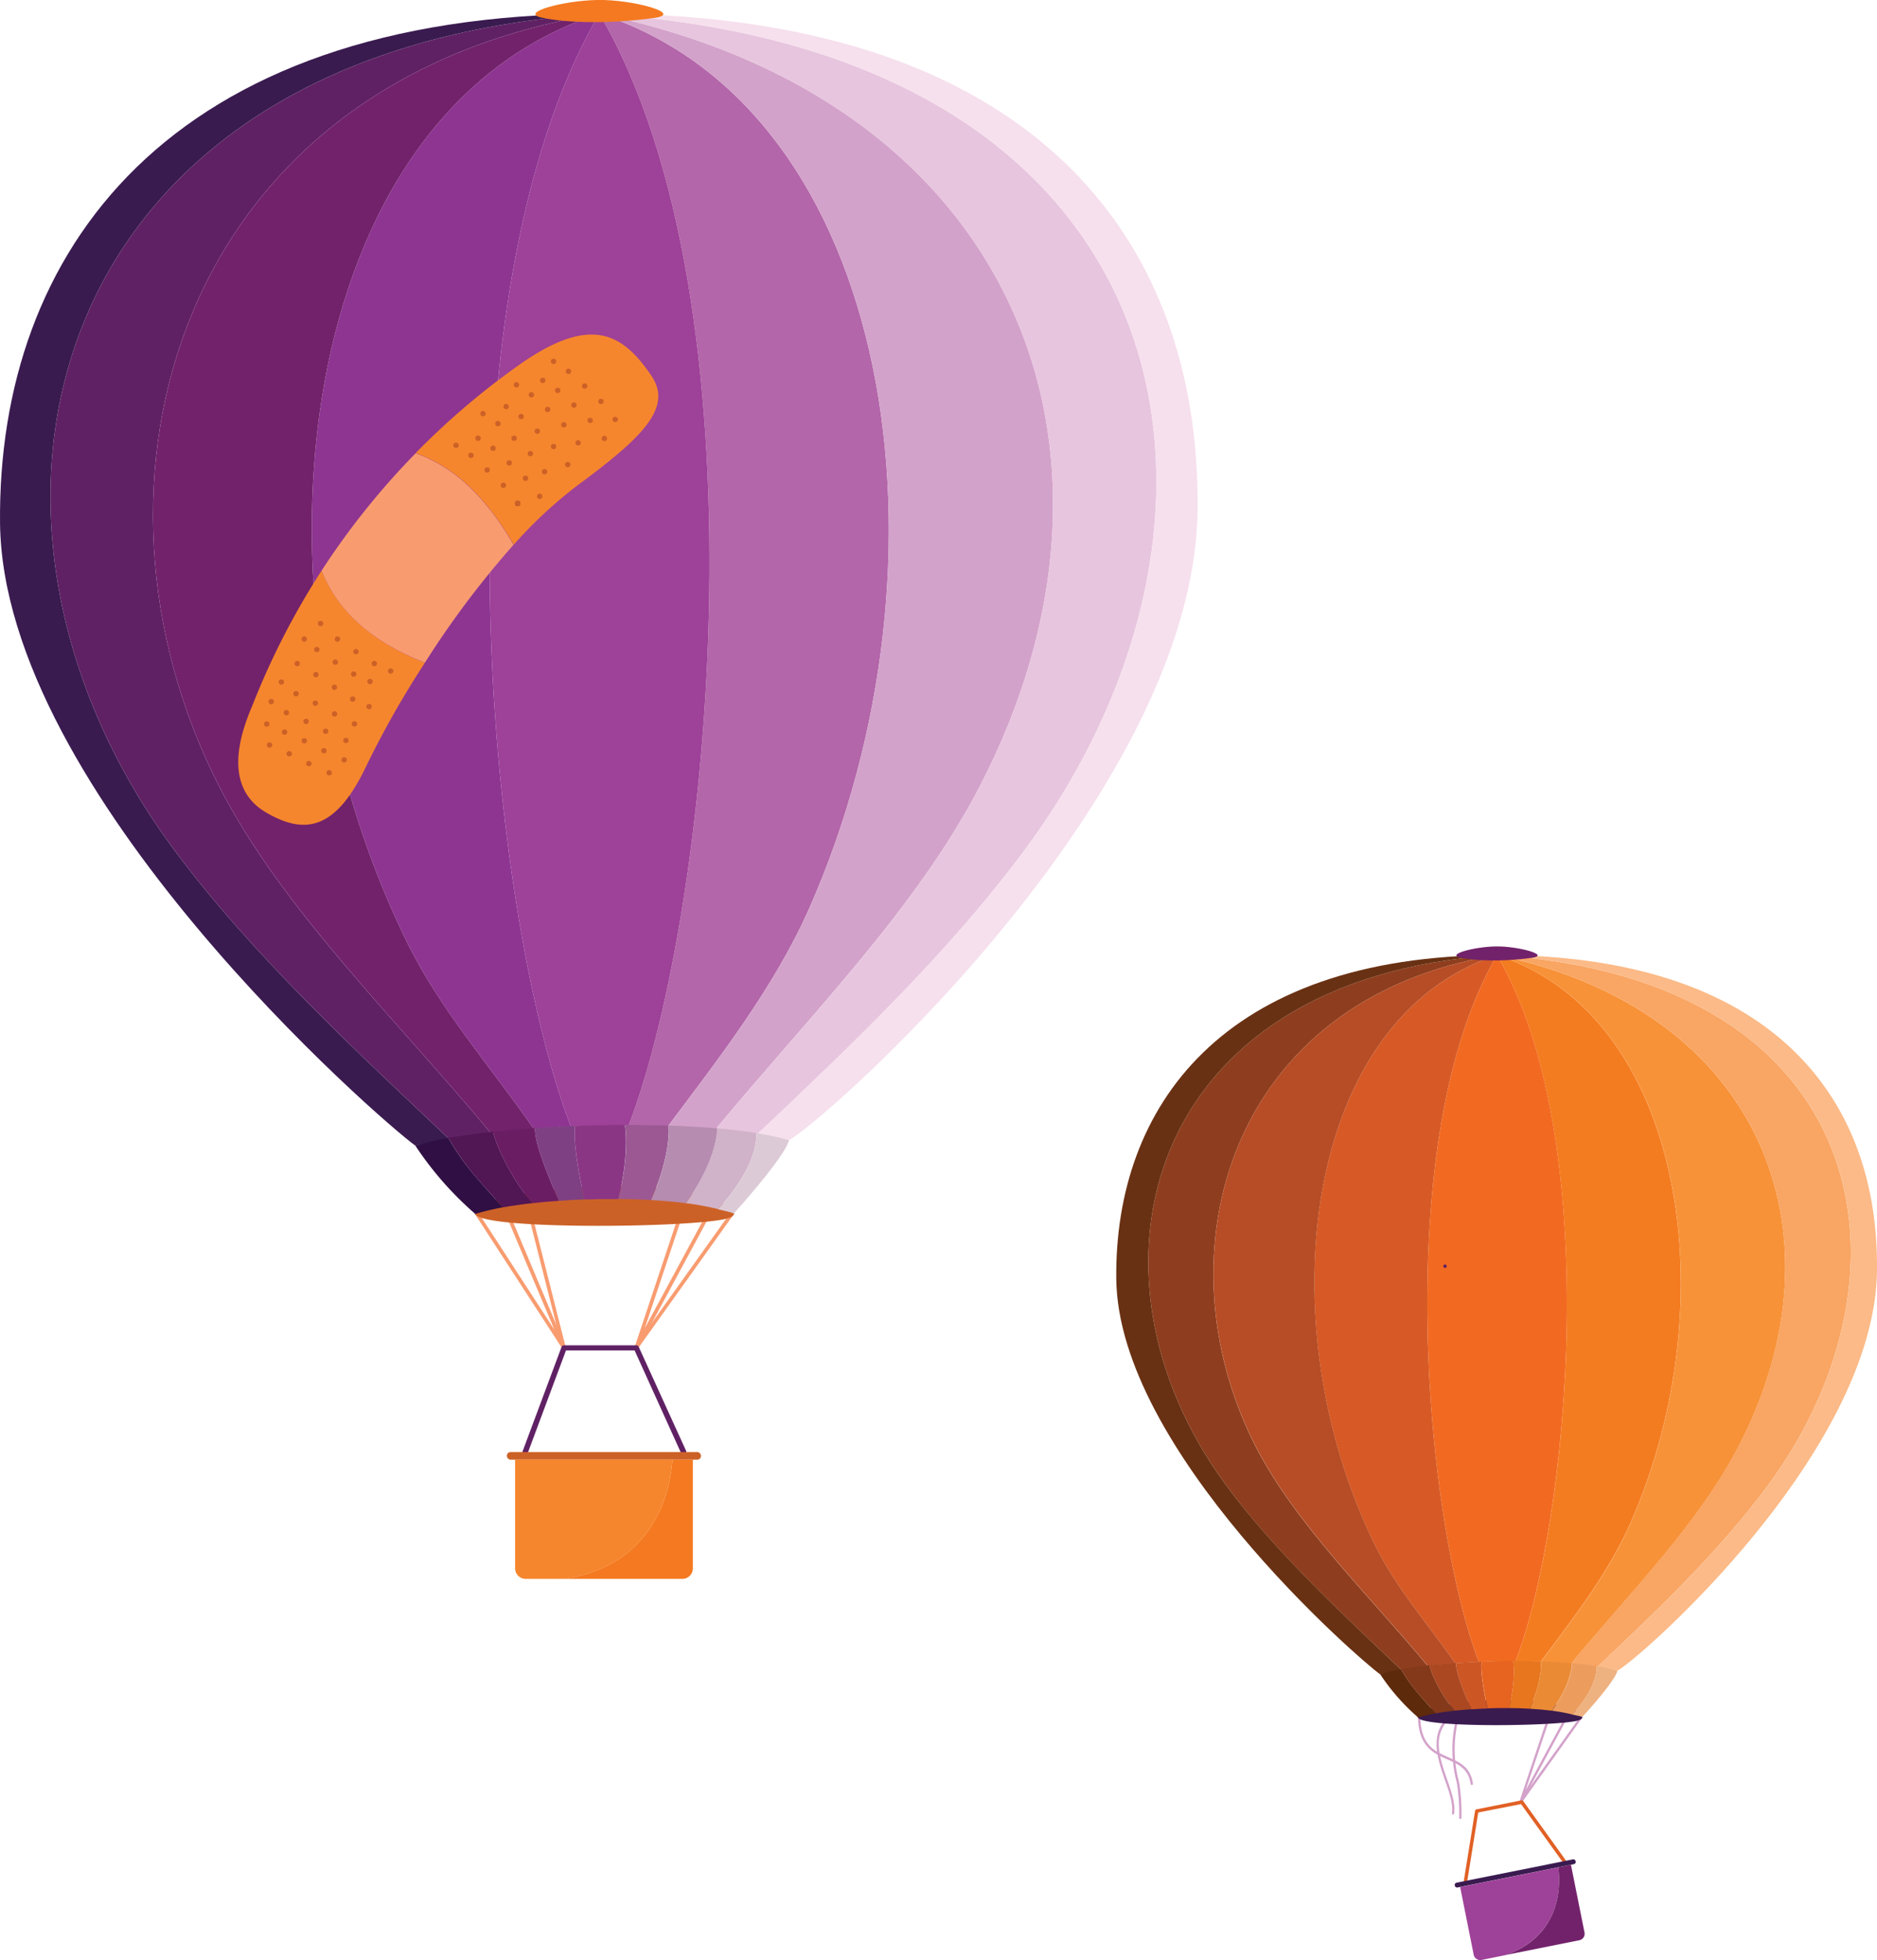 <svg xmlns="http://www.w3.org/2000/svg" viewBox="0 0 535.51 559.09"><defs><style>.cls-1{fill:#b366a9;}.cls-2{fill:#d3a2ca;}.cls-3{fill:#e7c5de;}.cls-4{fill:#9e4198;}.cls-5{fill:#f6e0ed;}.cls-6{fill:#8e3592;}.cls-7{fill:#602164;}.cls-8{fill:#3a1b50;}.cls-9{fill:#72226b;}.cls-10{fill:#f89c70;}.cls-11{fill:#f47920;}.cls-12{fill:#cc6127;}.cls-13{fill:#f6862d;}.cls-14{fill:#7f4083;}.cls-15{fill:#301044;}.cls-16{fill:#6b1d64;}.cls-17{fill:#511654;}.cls-18{fill:#8a3685;}.cls-19{fill:#d0b2c9;}.cls-20{fill:#dccad6;}.cls-21{fill:#9b5893;}.cls-22{fill:#b68cb0;}.cls-23{fill:#f47c20;}.cls-24{fill:#f79238;}.cls-25{fill:#f9a563;}.cls-26{fill:#f26a21;}.cls-27{fill:#fbba87;}.cls-28{fill:#d75a26;}.cls-29{fill:#8e3e1e;}.cls-30{fill:#693113;}.cls-31{fill:#b64d26;}.cls-32{fill:#e16025;}.cls-33{fill:#cc5624;}.cls-34{fill:#5e2a0c;}.cls-35{fill:#ab4822;}.cls-36{fill:#84391a;}.cls-37{fill:#e66420;}.cls-38{fill:#ec9d5e;}.cls-39{fill:#eeb180;}.cls-40{fill:#e7761e;}.cls-41{fill:#ea8a35;}</style></defs><title>header_balloons</title><g id="Layer_2" data-name="Layer 2"><g id="band_bol" data-name="band bol"><path class="cls-1" d="M171.25,3.91c84.4,27.23,103.6,156.25,59.9,255.13-10.08,22.8-26.4,43.57-40.17,62v.15c-3.67-.14-7.48-.22-11.37-.23C203.71,258.05,219.58,86.47,171.25,3.91Z" transform="translate(-0.25)"/><path class="cls-2" d="M171.25,3.91c118.94,24.55,157.94,125,108.57,220.33-18.06,34.87-48.4,65.33-75.37,97.82-4.21-.36-8.73-.64-13.48-.82v-.15c13.77-18.48,30.09-39.25,40.17-62C274.85,160.16,255.65,31.14,171.25,3.91Z" transform="translate(-0.25)"/><path class="cls-3" d="M171.25,3.91C340,14.78,363,146.54,293.31,241.47c-22.49,30.66-52.18,58.55-76.95,82-3.56-.55-7.56-1-11.91-1.38,27-32.49,57.31-62.95,75.37-97.82C329.19,128.93,290.19,28.46,171.25,3.91Z" transform="translate(-0.25)"/><path class="cls-4" d="M171.25,3.91c48.33,82.56,32.46,254.14,8.35,317.1-5.39,0-10.92.07-16.49.3C139,258.36,122.93,86.47,171.25,3.91Z" transform="translate(-0.25)"/><path class="cls-5" d="M171.25,3.91C289.86,3.79,342.7,63.6,341.92,145.29S235.64,319.61,225.36,325.22a87.34,87.34,0,0,0-9-1.78c24.77-23.42,54.46-51.31,76.95-82C363,146.54,340,14.78,171.25,3.91Z" transform="translate(-0.25)"/><path class="cls-6" d="M171.25,3.91c-48.32,82.56-32.26,254.45-8.14,317.4-3.54.15-7.1.36-10.63.62-12.71-18.31-26.77-34-36.36-53.67C67.3,168.23,84.46,31.91,171.25,3.91Z" transform="translate(-0.25)"/><path class="cls-7" d="M171.25,3.91C50.33,23.3,18.82,138.35,62.75,224.24c17.86,35,50.49,66.4,77.46,98.87-4.05.49-8,1.05-11.87,1.72-24.76-23.42-56.6-52.7-79.08-83.36C-20.38,146.54,12.53,13.93,171.25,3.91Z" transform="translate(-0.25)"/><path class="cls-8" d="M.26,149.21C-.52,72.24,47.87,4,171.25,3.91c-158.72,10-191.63,142.63-122,237.56,22.48,30.66,54.32,59.94,79.08,83.36-3.32.58-6.52,1.22-9.6,1.94C109.11,319.89,1.05,226.18.26,149.21Z" transform="translate(-0.25)"/><path class="cls-9" d="M62.75,224.24C18.82,138.35,50.33,23.3,171.25,3.91c-86.79,28-103.95,164.32-55.13,264.35,9.59,19.66,23.65,35.36,36.36,53.67-4.13.32-8.24.7-12.27,1.18C113.24,290.64,80.61,259.21,62.75,224.24Z" transform="translate(-0.25)"/><path class="cls-10" d="M181.78,385a.71.71,0,0,1-.21,0,.52.52,0,0,1-.29-.65L193.08,349a.52.52,0,0,1,1,.33l-9.87,29.52,16.75-31a.52.52,0,0,1,.92.5l-19.63,36.38A.53.53,0,0,1,181.78,385Z" transform="translate(-0.25)"/><path class="cls-10" d="M181.77,385a.49.49,0,0,1-.3-.1.53.53,0,0,1-.12-.73l27.34-38.33a.52.52,0,1,1,.85.6L182.2,384.73A.53.53,0,0,1,181.77,385Z" transform="translate(-0.25)"/><path class="cls-10" d="M161.17,385a.54.54,0,0,1-.44-.24l-24.9-38.34a.52.52,0,0,1,.87-.57l21.71,33.42-13-30.83a.52.52,0,0,1,1-.4l15.25,36.23a.54.54,0,0,1-.24.67A.54.54,0,0,1,161.17,385Z" transform="translate(-0.25)"/><path class="cls-10" d="M161.17,385a.52.52,0,0,1-.5-.4l-8.94-35.27a.53.53,0,0,1,1-.26l8.93,35.28a.52.52,0,0,1-.38.63Z" transform="translate(-0.25)"/><path class="cls-7" d="M150.08,415a.65.65,0,0,1-.27,0,.79.79,0,0,1-.47-1l11.1-29.75a.78.78,0,0,1,.73-.51h20.61a.79.79,0,0,1,.71.46L196,413.85a.79.79,0,0,1-1.43.65l-13.26-29.29H161.72l-10.9,29.24A.78.78,0,0,1,150.08,415Z" transform="translate(-0.25)"/><path class="cls-11" d="M186.88,5.12c-14,1.93-26.15,1.25-32.25-.13s6.14-4.8,16.07-5S195.59,3.92,186.88,5.12Z" transform="translate(-0.25)"/><rect class="cls-12" x="144.62" y="414.18" width="55.36" height="2.18" rx="1.04"/><path class="cls-12" d="M209.11,346.09c-.17,3.94-70.22,4.21-72.85,0s28.67-7.4,36.43-7.4C193.56,338.68,209.24,343,209.11,346.09Z" transform="translate(-0.25)"/><path class="cls-12" d="M171,349.66c-17,0-33.7-.94-35.17-3.29a1.41,1.41,0,0,1,0-1.49c2.28-4.11,30.27-6.72,36.91-6.72h0c18.54,0,33.26,3.4,36.28,6.55a1.94,1.94,0,0,1,.64,1.4h0c0,.66-.7,1.11-2.25,1.52C202.68,348.86,186.68,349.66,171,349.66Zm1.74-10.45h0c-7.74,0-34.15,2.86-36,6.18a.36.36,0,0,0,0,.42c.8,1.29,12.36,2.67,32.9,2.8,22.1.14,37.92-1.21,39-2.59a1.11,1.11,0,0,0-.34-.59C205.75,342.82,192,339.21,172.73,339.21Z" transform="translate(-0.25)"/><path class="cls-13" d="M192.1,416.36H147.21v31a3,3,0,0,0,3,3h11C180.25,447.63,190.62,434.42,192.1,416.36Z" transform="translate(-0.25)"/><path class="cls-11" d="M192.1,416.36c-1.48,18.06-11.85,31.27-30.93,34h33.75a3,3,0,0,0,3-3v-31Z" transform="translate(-0.25)"/><path class="cls-14" d="M164.29,321.15c-3.87.15-7.7.35-11.41.61-.13,4.46,3.68,13.5,6.82,20.76,2.38-.17,4.82-.3,7.29-.39C166.57,340.31,163.58,327,164.29,321.15Z" transform="translate(-0.25)"/><path class="cls-15" d="M118.74,326.77a95.15,95.15,0,0,0,17.1,19.49,73.28,73.28,0,0,1,7.88-1.87c-9.52-10.65-11.08-12.26-15.56-19.8A77.27,77.27,0,0,0,118.74,326.77Z" transform="translate(-0.25)"/><path class="cls-16" d="M152.88,321.76c-4.17.29-8.2.64-12,1.05,1.59,6.37,7.52,16.7,11.46,20.36,2.36-.26,4.82-.48,7.35-.65C156.56,335.26,152.75,326.22,152.88,321.76Z" transform="translate(-0.25)"/><path class="cls-17" d="M140.89,322.81c-4.65.51-8.95,1.1-12.73,1.78,4.48,7.54,6,9.15,15.56,19.8,2.64-.47,5.54-.88,8.63-1.22C148.41,339.51,142.48,329.18,140.89,322.81Z" transform="translate(-0.25)"/><path class="cls-18" d="M178.54,320.86c-4.75,0-9.53.11-14.25.29-.71,5.82,2.28,19.16,2.7,21,3.2-.12,6.45-.16,9.68-.13C177.16,340.11,179.7,329.54,178.54,320.86Z" transform="translate(-0.25)"/><path class="cls-19" d="M216,323.19c-3.38-.54-7.1-1-11.08-1.33-.47,9.47-7.85,19.74-9,21.34a79.14,79.14,0,0,1,9.17,1.68C206.55,343.35,216.28,332.89,216,323.19Z" transform="translate(-0.25)"/><path class="cls-20" d="M225.36,325.22a75.73,75.73,0,0,0-9.35-2c.27,9.7-9.46,20.16-10.95,21.69,1.46.36,3.34.77,4.57,1.21C209.63,346.09,224,330.32,225.36,325.22Z" transform="translate(-0.25)"/><path class="cls-21" d="M191,321.05c-4.06-.14-8.23-.2-12.43-.19,1.16,8.68-1.38,19.25-1.87,21.14,3.15,0,6.28.12,9.32.3C186.77,340.59,191.52,329.76,191,321.05Z" transform="translate(-0.25)"/><path class="cls-22" d="M191,321.05c.55,8.71-4.2,19.54-5,21.25,3.45.19,6.78.49,9.9.9,1.19-1.6,8.57-11.87,9-21.34C200.53,321.48,195.83,321.21,191,321.05Z" transform="translate(-0.25)"/><path class="cls-13" d="M92,162.77a216.3,216.3,0,0,0-19.73,38.44c-3.45,8-8.6,23.2,3.86,30.52,11.44,6.72,20.22,4.71,28.84-13.68a267.63,267.63,0,0,1,16.5-29C103.4,181.88,95.68,171.85,92,162.77Z" transform="translate(-0.25)"/><path class="cls-10" d="M122.56,130.83a39.47,39.47,0,0,0-3.73-1.54A215.76,215.76,0,0,0,92,162.77c3.64,9.08,11.36,19.11,29.47,26.25.66-1,1.35-2.06,2-3.1a263.17,263.17,0,0,1,23.28-30.51C140.27,144.24,132.64,135.56,122.56,130.83Z" transform="translate(-0.25)"/><path class="cls-13" d="M186.05,107.12C178,95.31,169,89.42,148.12,104.25a214.11,214.11,0,0,0-29.29,25c12,4.21,20.66,13.61,28,26.12A126.2,126.2,0,0,1,165,138.46C184,124.45,192.19,116.11,186.05,107.12Z" transform="translate(-0.25)"/><circle class="cls-7" cx="147.68" cy="143.59" r="0.77"/><circle class="cls-12" cx="130.1" cy="127.03" r="0.77"/><circle class="cls-12" cx="134.36" cy="129.88" r="0.77"/><circle class="cls-12" cx="138.99" cy="134.06" r="0.77"/><circle class="cls-12" cx="143.62" cy="138.44" r="0.77"/><circle class="cls-12" cx="147.68" cy="143.59" r="0.77"/><circle class="cls-12" cx="136.39" cy="125.01" r="0.77"/><circle class="cls-12" cx="140.66" cy="127.86" r="0.77"/><circle class="cls-12" cx="145.28" cy="132.04" r="0.77"/><circle class="cls-12" cx="149.92" cy="136.42" r="0.77"/><circle class="cls-12" cx="153.97" cy="141.57" r="0.77"/><circle class="cls-12" cx="137.79" cy="117.99" r="0.77"/><circle class="cls-12" cx="142.05" cy="120.83" r="0.77"/><circle class="cls-12" cx="146.68" cy="125.01" r="0.77"/><circle class="cls-12" cx="151.31" cy="129.39" r="0.77"/><circle class="cls-12" cx="155.37" cy="134.54" r="0.77"/><circle class="cls-12" cx="144.4" cy="115.97" r="0.77"/><circle class="cls-12" cx="148.67" cy="118.81" r="0.77"/><circle class="cls-12" cx="153.29" cy="122.99" r="0.77"/><circle class="cls-12" cx="157.93" cy="127.37" r="0.77"/><circle class="cls-12" cx="161.98" cy="132.52" r="0.77"/><circle class="cls-12" cx="147.35" cy="109.77" r="0.77"/><circle class="cls-12" cx="151.61" cy="112.61" r="0.77"/><circle class="cls-12" cx="156.24" cy="116.79" r="0.77"/><circle class="cls-12" cx="160.87" cy="121.17" r="0.77"/><circle class="cls-12" cx="164.93" cy="126.32" r="0.77"/><circle class="cls-12" cx="154.84" cy="108.51" r="0.77"/><circle class="cls-12" cx="159.11" cy="111.36" r="0.77"/><circle class="cls-12" cx="163.74" cy="115.54" r="0.77"/><circle class="cls-12" cx="168.37" cy="119.92" r="0.77"/><circle class="cls-12" cx="172.42" cy="125.07" r="0.77"/><circle class="cls-12" cx="157.93" cy="103.08" r="0.77"/><circle class="cls-12" cx="162.19" cy="105.93" r="0.77"/><circle class="cls-12" cx="166.82" cy="110.11" r="0.77"/><circle class="cls-12" cx="171.45" cy="114.49" r="0.77"/><circle class="cls-12" cx="175.51" cy="119.64" r="0.77"/><circle class="cls-12" cx="111.45" cy="191.4" r="0.77"/><circle class="cls-12" cx="106.79" cy="189.27" r="0.77"/><circle class="cls-12" cx="101.56" cy="185.88" r="0.77"/><circle class="cls-12" cx="96.29" cy="182.29" r="0.77"/><circle class="cls-12" cx="91.46" cy="177.85" r="0.77"/><circle class="cls-12" cx="105.56" cy="194.4" r="0.77"/><circle class="cls-12" cx="100.9" cy="192.27" r="0.77"/><circle class="cls-12" cx="95.66" cy="188.87" r="0.77"/><circle class="cls-12" cx="90.39" cy="185.28" r="0.77"/><circle class="cls-12" cx="86.8" cy="182.29" r="0.77"/><circle class="cls-12" cx="105.3" cy="201.56" r="0.77"/><circle class="cls-12" cx="100.63" cy="199.42" r="0.77"/><circle class="cls-12" cx="95.4" cy="196.03" r="0.77"/><circle class="cls-12" cx="90.13" cy="192.44" r="0.77"/><circle class="cls-12" cx="84.8" cy="189.27" r="0.77"/><circle class="cls-12" cx="101.12" cy="206.49" r="0.77"/><circle class="cls-12" cx="95.44" cy="203.64" r="0.77"/><circle class="cls-12" cx="89.97" cy="200.58" r="0.77"/><circle class="cls-12" cx="84.46" cy="197.88" r="0.77"/><circle class="cls-12" cx="80.27" cy="194.54" r="0.77"/><circle class="cls-12" cx="98.71" cy="211.2" r="0.77"/><circle class="cls-12" cx="92.91" cy="208.59" r="0.77"/><circle class="cls-12" cx="87.32" cy="205.77" r="0.77"/><circle class="cls-12" cx="81.7" cy="203.29" r="0.77"/><circle class="cls-12" cx="77.38" cy="200.13" r="0.77"/><circle class="cls-12" cx="98.19" cy="216.74" r="0.77"/><circle class="cls-12" cx="92.4" cy="214.13" r="0.77"/><circle class="cls-12" cx="86.8" cy="211.3" r="0.77"/><circle class="cls-12" cx="81.19" cy="208.83" r="0.77"/><circle class="cls-12" cx="76.1" cy="206.53" r="0.77"/><circle class="cls-12" cx="93.91" cy="220.43" r="0.77"/><circle class="cls-12" cx="88.11" cy="217.82" r="0.77"/><circle class="cls-12" cx="82.52" cy="215" r="0.77"/><circle class="cls-12" cx="76.9" cy="212.52" r="0.77"/><path class="cls-2" d="M416.87,518.85h0a.32.32,0,0,1-.32-.34,55.51,55.51,0,0,0-.63-9.75l-.13-.62a35.93,35.93,0,0,1-.44-16.42.33.33,0,0,1,.65.15,35.26,35.26,0,0,0,.44,16.13l.13.62a55,55,0,0,1,.64,9.91A.32.32,0,0,1,416.87,518.85Z" transform="translate(-0.25)"/><path class="cls-2" d="M414.82,517.6h-.05a.33.33,0,0,1-.28-.37c.39-2.65-.76-6-2-9.47-2.05-5.91-4.37-12.6.47-17.57a.33.33,0,0,1,.47,0,.34.34,0,0,1,0,.47c-4.55,4.68-2.4,10.88-.32,16.89,1.25,3.59,2.42,7,2,9.78A.33.33,0,0,1,414.82,517.6Z" transform="translate(-0.25)"/><path class="cls-2" d="M420.15,509.14a.33.33,0,0,1-.33-.29c-.63-4.36-3.55-5.65-6.65-7-3.95-1.75-8.43-3.74-8.36-12.54a.34.34,0,0,1,.34-.33h0a.33.33,0,0,1,.33.33c-.07,8.37,4,10.18,8,11.93,3.13,1.38,6.36,2.81,7,7.54a.34.34,0,0,1-.28.38Z" transform="translate(-0.25)"/><path class="cls-23" d="M427.34,272.44c53.61,17.29,65.81,99.26,38.05,162.07-6.4,14.48-16.77,27.67-25.51,39.42V474c-2.33-.08-4.75-.14-7.23-.14C448,433.88,458,324.88,427.34,272.44Z" transform="translate(-0.25)"/><path class="cls-24" d="M427.34,272.44c75.55,15.6,100.34,79.42,69,140-11.47,22.15-30.75,41.5-47.89,62.13-2.66-.23-5.54-.4-8.55-.52v-.09c8.74-11.75,19.11-24.94,25.51-39.42C493.15,371.7,481,289.73,427.34,272.44Z" transform="translate(-0.25)"/><path class="cls-25" d="M427.34,272.44c107.2,6.9,121.77,90.61,77.54,150.91-14.29,19.48-33.15,37.19-48.88,52.07-2.26-.35-4.81-.64-7.58-.88,17.14-20.63,36.42-40,47.89-62.13C527.68,351.86,502.89,288,427.34,272.44Z" transform="translate(-0.25)"/><path class="cls-26" d="M427.34,272.44c30.7,52.44,20.62,161.44,5.3,201.44-3.42,0-6.94,0-10.47.19C406.85,434.08,396.64,324.88,427.34,272.44Z" transform="translate(-0.25)"/><path class="cls-27" d="M427.34,272.44c75.35-.08,108.91,37.92,108.42,89.81S468.24,473,461.71,476.55a55.43,55.43,0,0,0-5.71-1.13c15.73-14.88,34.59-32.59,48.88-52.07C549.11,363.05,534.54,279.34,427.34,272.44Z" transform="translate(-0.25)"/><path class="cls-28" d="M427.34,272.44c-30.7,52.44-20.49,161.64-5.17,201.63-2.25.09-4.5.23-6.75.39-8.07-11.63-17-21.6-23.1-34.09C361.31,376.83,372.2,290.23,427.34,272.44Z" transform="translate(-0.25)"/><path class="cls-29" d="M427.34,272.44c-76.82,12.32-96.83,85.4-68.93,140,11.36,22.21,32.08,42.17,49.21,62.8-2.58.31-5.1.68-7.54,1.1-15.73-14.88-35.95-33.48-50.24-53C305.6,363.05,326.51,278.8,427.34,272.44Z" transform="translate(-0.25)"/><path class="cls-30" d="M318.72,364.74c-.5-48.89,30.24-92.22,108.62-92.3-100.83,6.36-121.74,90.61-77.5,150.91,14.29,19.48,34.51,38.08,50.24,53-2.1.36-4.14.77-6.09,1.23C387.87,473.17,319.22,413.64,318.72,364.74Z" transform="translate(-0.25)"/><path class="cls-31" d="M427.34,272.44c-55.14,17.79-66,104.39-35,167.93,6.1,12.49,15,22.46,23.1,34.09-2.63.2-5.25.45-7.8.75-17.13-20.63-37.85-40.59-49.21-62.8C330.51,357.84,350.52,284.76,427.34,272.44Z" transform="translate(-0.25)"/><path class="cls-2" d="M434,514.49l-.14,0a.34.34,0,0,1-.18-.42l7.5-22.41a.34.34,0,0,1,.42-.21.35.35,0,0,1,.21.43l-6.28,18.75,10.64-19.72a.34.34,0,0,1,.45-.14.33.33,0,0,1,.14.45l-12.47,23.12A.34.34,0,0,1,434,514.49Z" transform="translate(-0.25)"/><path class="cls-2" d="M434,514.49a.36.36,0,0,1-.2-.06.33.33,0,0,1-.08-.46l17.37-24.36a.33.33,0,0,1,.46-.07.32.32,0,0,1,.08.46L434.3,514.35A.35.35,0,0,1,434,514.49Z" transform="translate(-0.25)"/><path class="cls-32" d="M418.39,537h-.08a.51.51,0,0,1-.42-.57l3.2-19.92a.5.5,0,0,1,.39-.41l12.83-2.57a.5.5,0,0,1,.51.2l12.11,16.85a.5.5,0,0,1-.12.69.51.51,0,0,1-.7-.11L434.2,514.6,422,517l-3.14,19.58A.5.5,0,0,1,418.39,537Z" transform="translate(-0.25)"/><path class="cls-9" d="M437.27,273.21c-8.88,1.23-16.61.79-20.49-.08s3.9-3.06,10.21-3.17S442.8,272.44,437.27,273.21Z" transform="translate(-0.25)"/><rect class="cls-8" x="414.93" y="533.72" width="35.17" height="1.39" rx="0.62" transform="translate(-96.86 95.44) rotate(-11.34)"/><path class="cls-8" d="M451.39,489.81c-.11,2.5-44.61,2.67-46.27,0s18.21-4.7,23.13-4.71C441.51,485.1,451.48,487.87,451.39,489.81Z" transform="translate(-0.25)"/><path class="cls-8" d="M427.17,492.08c-10.82,0-21.41-.6-22.34-2.1a.91.91,0,0,1,0-.94c1.46-2.61,19.23-4.27,23.45-4.27h0c11.77,0,21.12,2.16,23,4.16a1.19,1.19,0,0,1,.4.89h0c0,.42-.44.71-1.42,1C447.3,491.57,437.14,492.08,427.17,492.08Zm1.11-6.64h0c-4.92,0-21.69,1.81-22.86,3.93a.21.21,0,0,0,0,.26c.51.82,7.85,1.69,20.9,1.78,14,.1,24.09-.77,24.76-1.64a.66.66,0,0,0-.22-.38C449.25,487.73,440.53,485.44,428.28,485.44Z" transform="translate(-0.25)"/><path class="cls-4" d="M444.83,532.65l-28,5.61,3.87,19.32a1.89,1.89,0,0,0,2.22,1.48l6.85-1.38C441.36,553.61,446.17,544.09,444.83,532.65Z" transform="translate(-0.25)"/><path class="cls-9" d="M444.83,532.65c1.34,11.44-3.47,21-15,25l21-4.21a1.88,1.88,0,0,0,1.48-2.22l-3.87-19.32Z" transform="translate(-0.25)"/><path class="cls-33" d="M422.92,474c-2.46.1-4.89.23-7.25.39-.08,2.83,2.34,8.58,4.33,13.19,1.51-.11,3.06-.19,4.63-.25C424.37,486.14,422.47,477.66,422.92,474Z" transform="translate(-0.25)"/><path class="cls-34" d="M394,477.54a60.47,60.47,0,0,0,10.86,12.37,47.42,47.42,0,0,1,5-1.18c-6-6.77-7-7.79-9.88-12.58A48.16,48.16,0,0,0,394,477.54Z" transform="translate(-0.25)"/><path class="cls-35" d="M415.67,474.35c-2.65.18-5.21.41-7.62.67,1,4.05,4.78,10.61,7.28,12.94,1.5-.17,3.06-.31,4.67-.42C418,482.93,415.59,477.18,415.67,474.35Z" transform="translate(-0.25)"/><path class="cls-36" d="M408.05,475c-2.95.32-5.68.7-8.08,1.13,2.85,4.79,3.84,5.81,9.88,12.58,1.68-.3,3.52-.56,5.48-.77C412.83,485.63,409.07,479.07,408.05,475Z" transform="translate(-0.25)"/><path class="cls-37" d="M432,473.78c-3,0-6.05.07-9.05.18-.45,3.7,1.45,12.18,1.71,13.33,2-.07,4.1-.1,6.16-.08C431.09,486,432.71,479.29,432,473.78Z" transform="translate(-0.25)"/><path class="cls-38" d="M455.78,475.26c-2.15-.34-4.52-.62-7-.84-.3,6-5,12.54-5.75,13.55a51.36,51.36,0,0,1,5.83,1.07C449.76,488.06,455.94,481.43,455.78,475.26Z" transform="translate(-0.25)"/><path class="cls-39" d="M461.71,476.55a48.24,48.24,0,0,0-5.93-1.29c.16,6.17-6,12.8-7,13.78.92.23,2.11.42,2.9.7C451.72,489.74,460.88,479.79,461.71,476.55Z" transform="translate(-0.25)"/><path class="cls-40" d="M439.86,473.9c-2.57-.09-5.22-.13-7.89-.12.74,5.51-.88,12.23-1.18,13.43,2,0,4,.08,5.91.19C437.2,486.31,440.22,479.44,439.86,473.9Z" transform="translate(-0.25)"/><path class="cls-41" d="M439.86,473.9c.36,5.54-2.66,12.41-3.16,13.5,2.19.12,4.31.31,6.29.57.76-1,5.45-7.54,5.75-13.55C445.94,474.17,443,474,439.86,473.9Z" transform="translate(-0.25)"/><circle class="cls-7" cx="412.27" cy="361.17" r="0.49"/></g></g></svg>